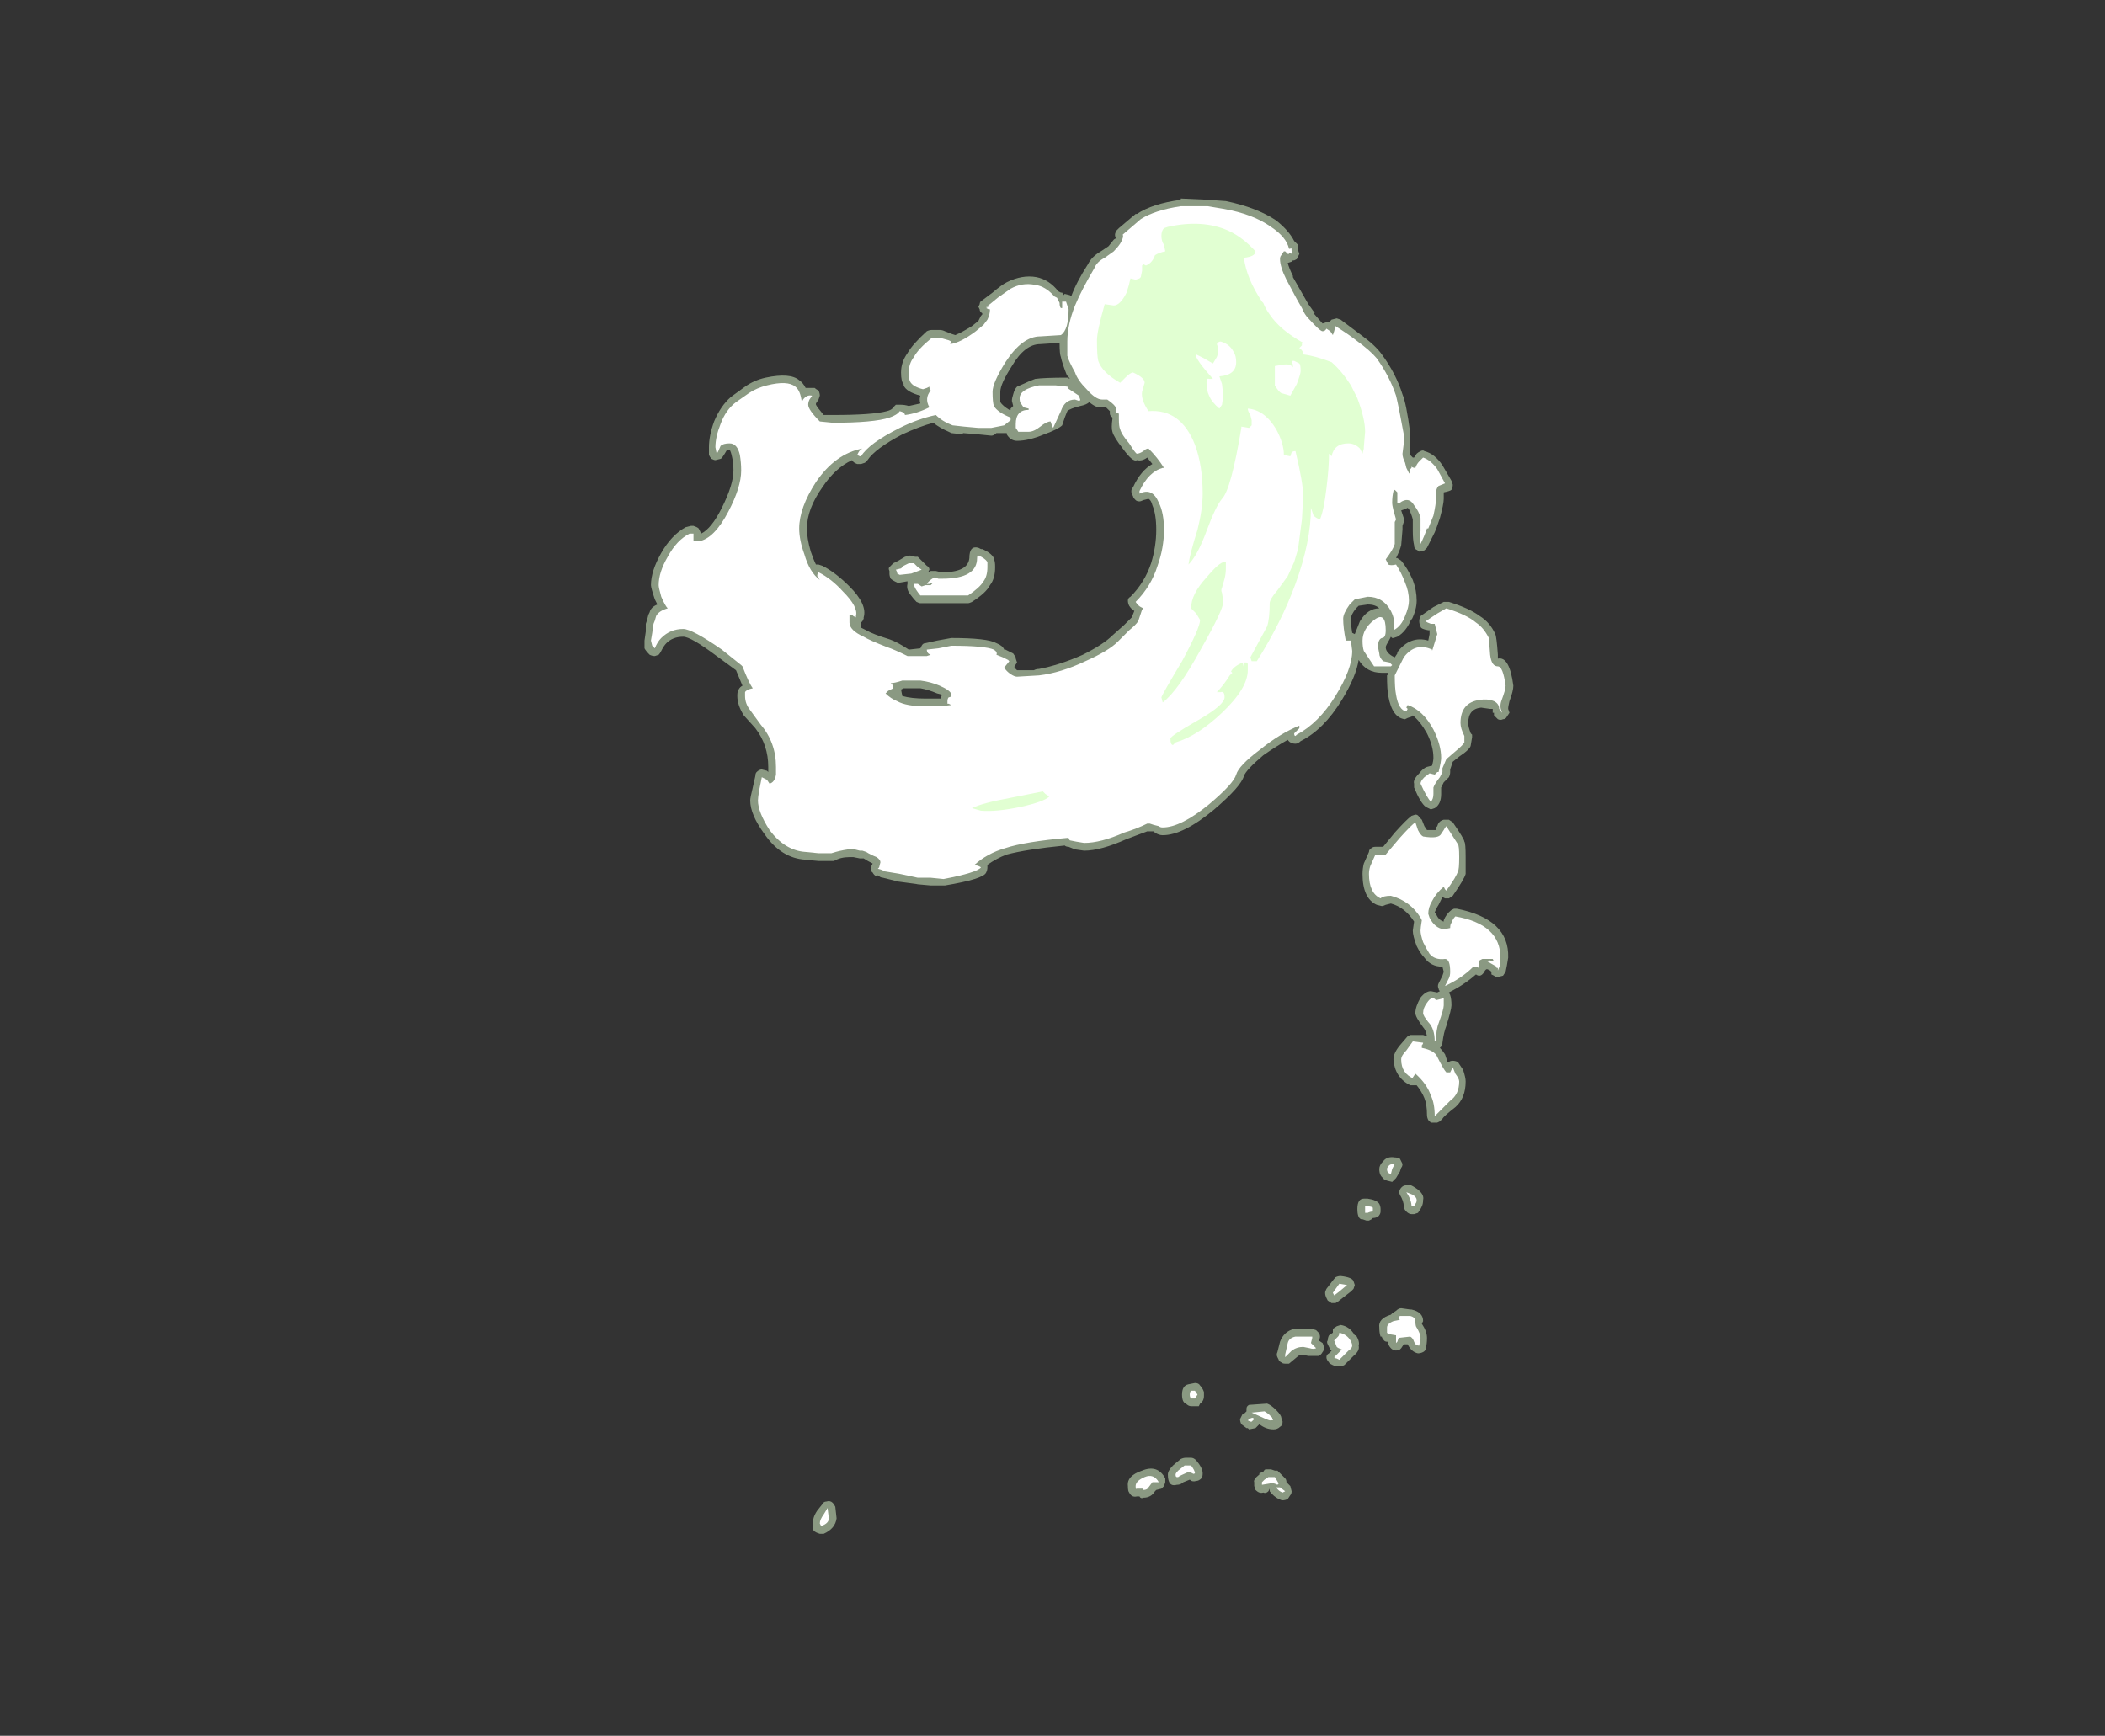 <?xml version="1.0" encoding="UTF-8" standalone="no"?>
<svg xmlns:ffdec="https://www.free-decompiler.com/flash" xmlns:xlink="http://www.w3.org/1999/xlink" ffdec:objectType="frame" height="471.35px" width="571.55px" xmlns="http://www.w3.org/2000/svg">
  <rect width="100%" height="100%" fill="#333333" stroke="none"/>
  <g transform="matrix(1.0, 0.0, 0.0, 1.0, 201.25, 410.2)">
    <use ffdec:characterId="1557" height="51.8" transform="matrix(7.0, 0.0, 0.0, 7.0, -26.25, -356.3)" width="33.7" xlink:href="#shape0"/>
  </g>
  <defs>
    <g id="shape0" transform="matrix(1.0, 0.0, 0.0, 1.0, 3.75, 50.9)">
      <path d="M24.05 -45.6 Q24.6 -45.2 24.85 -44.85 25.4 -44.1 25.65 -43.3 25.8 -42.95 25.95 -41.8 L25.95 -40.95 26.05 -40.85 26.1 -40.85 26.2 -41.0 Q26.25 -41.05 26.35 -41.1 26.45 -41.15 26.5 -41.1 26.9 -41.0 27.2 -40.55 L27.55 -39.95 27.6 -39.8 Q27.6 -39.7 27.55 -39.6 27.5 -39.55 27.25 -39.5 L27.25 -39.25 Q27.25 -39.05 27.1 -38.5 26.95 -38.05 26.9 -37.95 L26.6 -37.35 26.5 -37.25 26.3 -37.2 Q26.25 -37.25 26.15 -37.3 26.1 -37.35 26.1 -37.45 26.05 -37.65 26.05 -38.0 L26.05 -38.45 Q26.0 -38.65 25.9 -38.85 L25.85 -38.9 25.75 -38.85 25.6 -38.8 25.7 -38.5 25.7 -38.35 25.65 -38.2 25.65 -38.05 25.6 -37.45 Q25.55 -37.25 25.4 -36.95 L25.45 -36.95 25.6 -36.85 Q25.85 -36.55 26.05 -36.1 26.2 -35.7 26.2 -35.3 26.2 -34.95 26.0 -34.55 L26.0 -34.6 Q25.8 -34.1 25.45 -33.9 L25.3 -33.85 25.25 -33.85 25.2 -33.9 25.15 -33.8 Q25.0 -33.55 25.0 -33.5 25.0 -33.3 25.25 -33.15 L25.35 -33.1 25.45 -33.25 25.45 -33.3 Q25.95 -33.95 26.65 -33.75 L26.7 -34.0 26.7 -34.15 26.65 -34.15 Q26.35 -34.2 26.35 -34.3 26.3 -34.4 26.3 -34.5 26.3 -34.6 26.35 -34.7 26.5 -34.8 26.85 -35.05 27.15 -35.2 27.25 -35.25 L27.45 -35.25 Q28.25 -35.0 28.65 -34.7 29.05 -34.45 29.25 -34.0 29.3 -33.9 29.35 -33.2 L29.35 -33.05 Q29.8 -33.15 29.95 -32.0 29.95 -31.8 29.8 -31.4 29.75 -31.2 29.75 -31.1 L29.8 -30.95 29.7 -30.8 Q29.65 -30.7 29.55 -30.7 29.45 -30.65 29.35 -30.7 29.25 -30.8 29.2 -30.85 L29.2 -30.95 29.15 -30.95 29.15 -31.1 29.05 -31.1 28.7 -31.15 Q28.2 -31.1 28.2 -30.55 28.2 -30.4 28.3 -30.15 L28.35 -30.1 28.35 -30.0 28.3 -29.7 Q28.3 -29.55 27.85 -29.25 L27.6 -29.05 27.5 -28.75 27.5 -28.65 Q27.5 -28.55 27.45 -28.45 L27.25 -28.25 27.15 -28.05 27.15 -27.8 Q27.15 -27.4 26.9 -27.25 L26.75 -27.2 Q26.65 -27.25 26.55 -27.3 26.35 -27.45 26.1 -28.05 26.1 -28.15 26.1 -28.2 26.05 -28.35 26.3 -28.6 26.45 -28.8 26.6 -28.85 L26.8 -28.9 Q26.85 -29.1 26.85 -29.2 26.85 -29.65 26.6 -30.15 26.35 -30.6 26.05 -30.85 L26.0 -30.8 25.85 -30.75 25.75 -30.7 Q25.25 -30.75 25.1 -31.6 25.05 -31.85 25.05 -32.4 L25.1 -32.45 25.1 -32.5 24.85 -32.5 Q24.25 -32.5 23.95 -33.0 23.85 -32.35 23.3 -31.45 22.6 -30.3 21.7 -29.85 21.6 -29.75 21.5 -29.75 21.3 -29.75 21.2 -29.9 20.75 -29.65 20.25 -29.3 19.6 -28.75 19.5 -28.5 19.4 -28.1 18.35 -27.2 17.15 -26.2 16.35 -26.2 16.2 -26.2 16.05 -26.3 L16.0 -26.35 15.75 -26.35 14.95 -26.05 Q13.95 -25.6 13.3 -25.6 L12.95 -25.65 12.7 -25.75 Q12.6 -25.75 12.55 -25.8 11.05 -25.65 10.3 -25.45 9.9 -25.3 9.55 -25.05 L9.55 -24.95 Q9.55 -24.85 9.5 -24.75 9.4 -24.5 7.9 -24.25 L7.35 -24.25 6.8 -24.3 6.85 -24.3 6.1 -24.4 5.5 -24.55 Q5.4 -24.55 5.3 -24.65 5.3 -24.6 5.25 -24.6 5.15 -24.65 5.1 -24.75 4.95 -24.85 5.1 -25.1 4.9 -25.2 4.75 -25.3 L4.6 -25.3 4.35 -25.35 4.2 -25.35 Q3.85 -25.35 3.6 -25.2 L3.0 -25.2 2.45 -25.25 2.5 -25.25 Q1.55 -25.3 0.9 -26.25 0.35 -27.0 0.35 -27.55 0.35 -27.65 0.45 -28.05 L0.55 -28.5 Q0.55 -28.6 0.6 -28.65 0.7 -28.75 0.8 -28.75 L1.0 -28.7 1.05 -28.65 1.05 -28.85 Q1.05 -29.7 0.55 -30.35 L0.1 -30.85 Q-0.15 -31.25 -0.15 -31.6 -0.15 -31.8 -0.1 -31.85 -0.05 -31.95 0.05 -32.0 L-0.2 -32.6 -0.95 -33.15 Q-1.95 -33.9 -2.25 -33.9 -2.65 -33.9 -2.9 -33.65 -3.0 -33.55 -3.1 -33.35 -3.15 -33.25 -3.2 -33.2 L-3.35 -33.15 Q-3.45 -33.15 -3.55 -33.2 -3.7 -33.35 -3.75 -33.45 L-3.75 -33.5 Q-3.75 -33.55 -3.75 -33.75 L-3.7 -34.1 -3.7 -34.4 -3.65 -34.55 -3.6 -34.75 -3.55 -34.85 Q-3.5 -35.05 -3.25 -35.15 L-3.35 -35.35 Q-3.5 -35.8 -3.5 -35.9 -3.5 -36.45 -3.1 -37.15 -2.7 -37.85 -2.15 -38.15 L-1.95 -38.2 -1.85 -38.2 Q-1.7 -38.15 -1.65 -38.1 -1.6 -38.0 -1.55 -37.9 -1.15 -38.1 -0.75 -38.9 -0.3 -39.8 -0.3 -40.35 -0.3 -40.65 -0.35 -40.85 -0.4 -41.1 -0.45 -41.15 L-0.55 -41.15 Q-0.75 -40.8 -0.8 -40.8 L-1.0 -40.75 Q-1.05 -40.75 -1.15 -40.8 -1.2 -40.85 -1.25 -40.95 L-1.25 -41.25 Q-1.25 -41.7 -1.05 -42.25 -0.8 -42.85 -0.4 -43.2 L0.15 -43.6 Q0.5 -43.85 0.95 -43.95 1.9 -44.15 2.25 -43.85 2.4 -43.75 2.5 -43.55 L2.85 -43.55 Q2.9 -43.5 3.0 -43.45 3.05 -43.35 3.05 -43.25 L3.0 -43.1 2.9 -42.95 2.9 -42.9 Q2.95 -42.8 3.2 -42.5 L3.55 -42.5 Q5.1 -42.5 5.65 -42.65 5.85 -42.7 5.9 -42.8 L6.0 -42.9 6.15 -42.9 Q6.35 -42.9 6.5 -42.85 L6.95 -42.95 Q6.9 -43.1 6.95 -43.25 6.4 -43.4 6.3 -43.65 L6.3 -43.7 Q6.2 -43.8 6.2 -44.15 6.2 -44.55 6.45 -44.9 6.65 -45.25 7.2 -45.75 7.3 -45.8 7.4 -45.8 L7.7 -45.8 Q7.8 -45.8 7.9 -45.75 L8.15 -45.65 8.3 -45.6 Q8.55 -45.7 8.95 -45.95 L9.2 -46.15 9.3 -46.35 9.35 -46.4 9.35 -46.45 Q9.25 -46.5 9.25 -46.6 L9.2 -46.7 9.25 -46.8 Q9.25 -46.9 9.35 -46.95 L9.75 -47.25 Q10.1 -47.55 10.3 -47.65 10.9 -47.95 11.45 -47.85 11.95 -47.75 12.3 -47.3 L12.4 -47.25 12.45 -47.25 12.5 -47.15 12.55 -47.2 12.75 -47.15 12.8 -47.1 Q13.0 -47.65 13.45 -48.35 13.6 -48.65 13.95 -48.85 L14.25 -49.05 14.45 -49.3 Q14.5 -49.35 14.55 -49.35 14.5 -49.4 14.5 -49.5 14.5 -49.55 14.55 -49.65 L14.65 -49.75 15.3 -50.3 15.35 -50.3 Q15.95 -50.7 17.05 -50.85 L17.05 -50.9 18.15 -50.85 18.1 -50.85 18.8 -50.8 Q20.0 -50.55 20.75 -50.05 21.25 -49.65 21.45 -49.25 L21.6 -49.1 21.6 -48.9 21.65 -48.75 21.55 -48.55 21.45 -48.5 21.4 -48.5 21.35 -48.45 21.2 -48.4 Q21.25 -48.2 21.4 -47.9 L21.4 -47.85 22.0 -46.8 22.25 -46.45 22.2 -46.45 22.55 -46.05 22.7 -46.1 22.8 -46.1 22.9 -46.2 23.1 -46.25 23.25 -46.2 24.05 -45.6 M23.95 -35.1 L23.85 -35.0 Q23.65 -34.75 23.65 -34.6 23.65 -34.35 23.7 -34.05 L23.8 -34.0 Q23.9 -34.25 24.0 -34.5 24.3 -35.0 24.75 -35.0 24.6 -35.15 24.3 -35.15 L23.95 -35.1 M12.35 -45.3 L11.6 -45.25 Q11.0 -45.25 10.5 -44.4 10.05 -43.7 10.05 -43.4 10.05 -43.1 10.05 -43.0 10.15 -42.85 10.4 -42.7 L10.45 -42.7 10.45 -42.75 10.55 -42.85 10.5 -43.05 Q10.5 -43.15 10.55 -43.3 10.6 -43.5 10.7 -43.6 11.05 -43.75 11.15 -43.8 L11.4 -43.9 Q11.75 -43.95 12.65 -43.95 L12.75 -43.9 12.65 -44.05 12.65 -44.0 Q12.45 -44.5 12.4 -44.75 12.35 -44.85 12.35 -45.3 M13.15 -42.85 Q12.75 -42.75 12.65 -42.65 L12.55 -42.4 12.45 -42.1 Q12.3 -41.95 11.75 -41.75 11.15 -41.5 10.7 -41.5 10.45 -41.5 10.3 -41.75 L10.3 -41.8 9.9 -41.8 Q9.8 -41.7 9.7 -41.7 L9.2 -41.75 8.6 -41.8 8.6 -41.75 8.15 -41.8 8.05 -41.85 Q7.7 -42.0 7.45 -42.2 6.9 -42.05 6.25 -41.75 5.2 -41.2 4.9 -40.75 L4.8 -40.65 4.65 -40.6 4.5 -40.6 Q4.35 -40.65 4.3 -40.75 3.65 -40.45 3.15 -39.7 2.55 -38.85 2.55 -38.1 2.55 -37.7 2.7 -37.2 2.8 -36.9 2.9 -36.7 L3.0 -36.7 3.15 -36.65 Q3.65 -36.4 4.2 -35.85 4.9 -35.15 4.75 -34.65 L4.75 -34.6 4.7 -34.5 4.65 -34.45 4.65 -34.25 4.85 -34.15 Q5.1 -34.0 5.75 -33.8 6.05 -33.7 6.5 -33.4 L6.95 -33.45 7.0 -33.55 Q7.05 -33.65 7.15 -33.65 L7.6 -33.75 8.15 -33.85 Q9.55 -33.85 9.9 -33.65 10.15 -33.55 10.2 -33.4 L10.25 -33.4 10.55 -33.25 10.65 -33.1 10.65 -33.05 10.7 -32.9 10.6 -32.75 10.6 -32.7 10.7 -32.6 11.35 -32.6 Q11.45 -32.65 11.55 -32.65 12.35 -32.8 13.25 -33.2 14.05 -33.6 14.4 -33.95 L14.85 -34.35 Q15.05 -34.55 15.15 -34.65 L15.25 -34.9 Q15.15 -34.95 15.05 -35.1 15.0 -35.2 15.0 -35.3 15.0 -35.4 15.1 -35.45 15.65 -36.0 15.9 -36.75 16.1 -37.4 16.1 -38.05 16.1 -38.65 15.95 -39.0 15.9 -39.2 15.8 -39.25 L15.6 -39.2 Q15.5 -39.15 15.45 -39.15 15.35 -39.15 15.3 -39.2 15.2 -39.3 15.2 -39.35 L15.15 -39.45 Q15.1 -39.6 15.2 -39.7 15.5 -40.35 15.95 -40.6 L15.75 -40.85 Q15.55 -40.7 15.35 -40.75 15.2 -40.65 14.8 -41.2 14.45 -41.65 14.4 -41.85 14.35 -42.0 14.4 -42.35 L14.4 -42.4 14.35 -42.45 Q14.3 -42.5 14.3 -42.55 L14.3 -42.65 14.15 -42.8 14.0 -42.8 Q13.8 -42.75 13.5 -43.0 13.4 -42.9 13.15 -42.85 M6.85 -37.0 L7.2 -36.65 Q7.3 -36.6 7.3 -36.5 L7.25 -36.4 7.35 -36.45 7.55 -36.45 7.75 -36.4 7.8 -36.4 Q8.8 -36.4 8.85 -36.95 8.85 -37.45 9.2 -37.35 L9.3 -37.3 9.35 -37.3 Q9.7 -37.15 9.8 -36.95 L9.8 -36.9 Q9.85 -36.85 9.85 -36.6 9.85 -36.15 9.65 -35.9 9.5 -35.6 8.95 -35.25 8.85 -35.2 8.8 -35.2 L6.95 -35.2 Q6.9 -35.2 6.8 -35.25 6.7 -35.35 6.55 -35.55 6.4 -35.75 6.45 -35.95 L6.45 -36.05 6.15 -36.0 6.05 -36.0 5.95 -36.05 Q5.85 -36.1 5.8 -36.15 5.75 -36.25 5.75 -36.35 L5.75 -36.45 Q5.7 -36.55 5.75 -36.6 L5.9 -36.75 6.1 -36.85 6.35 -37.0 6.55 -37.05 6.75 -37.0 6.85 -37.0 M6.2 -31.85 L6.25 -31.6 Q6.6 -31.5 7.15 -31.5 L7.75 -31.5 Q7.75 -31.6 7.8 -31.65 L7.6 -31.7 Q7.25 -31.85 6.95 -31.9 L6.3 -31.9 6.2 -31.85 M4.55 -25.3 L4.55 -25.3 M3.3 -0.35 Q3.45 -0.4 3.55 -0.3 3.6 -0.25 3.65 -0.15 L3.7 0.3 Q3.65 0.7 3.2 0.9 L3.05 0.9 Q2.7 0.8 2.8 0.6 L2.8 0.5 Q2.75 0.3 2.95 0.0 L3.15 -0.25 Q3.2 -0.35 3.3 -0.35 M22.65 -8.45 Q22.65 -8.5 22.7 -8.6 23.0 -9.0 23.05 -9.05 23.15 -9.1 23.25 -9.1 23.7 -9.05 23.75 -8.9 L23.8 -8.75 23.75 -8.6 23.65 -8.5 23.2 -8.15 Q23.15 -8.1 23.05 -8.05 L22.9 -8.05 22.75 -8.15 22.7 -8.25 Q22.65 -8.35 22.65 -8.45 M17.1 -4.5 Q17.1 -4.85 17.35 -4.9 L17.6 -4.95 Q17.75 -4.95 17.8 -4.85 17.9 -4.75 17.95 -4.6 L17.95 -4.45 Q17.95 -4.25 17.8 -4.15 L17.75 -4.05 17.45 -4.05 Q17.35 -4.05 17.25 -4.15 17.1 -4.2 17.1 -4.5 M17.25 -2.05 L17.45 -2.05 Q17.55 -2.05 17.65 -1.95 17.9 -1.65 17.9 -1.45 17.9 -1.3 17.85 -1.25 17.75 -1.15 17.65 -1.15 17.5 -1.1 17.4 -1.2 L17.15 -1.1 Q17.05 -1.0 16.9 -1.0 16.55 -0.9 16.55 -1.4 16.55 -1.55 16.75 -1.75 16.8 -1.8 17.05 -2.0 17.15 -2.05 17.25 -2.05 M15.05 -0.7 Q15.0 -0.75 15.0 -0.95 14.95 -1.35 15.55 -1.55 16.15 -1.8 16.45 -1.25 L16.45 -1.1 16.4 -0.95 16.3 -0.85 16.1 -0.8 16.05 -0.75 Q15.9 -0.5 15.6 -0.5 15.5 -0.45 15.45 -0.55 L15.35 -0.55 Q15.15 -0.5 15.05 -0.7 M22.95 -6.9 L22.95 -7.05 23.1 -7.15 23.25 -7.2 Q23.6 -7.15 23.8 -6.8 L23.85 -6.8 Q24.0 -6.55 23.95 -6.4 24.0 -6.2 23.75 -6.0 L23.4 -5.65 23.3 -5.6 23.05 -5.6 Q22.8 -5.7 22.8 -5.75 22.7 -5.85 22.7 -5.95 22.7 -6.05 22.8 -6.1 L22.9 -6.2 22.85 -6.25 22.75 -6.45 Q22.7 -6.55 22.75 -6.6 22.75 -6.7 22.8 -6.8 L22.95 -6.9 M22.6 -6.3 Q22.6 -6.2 22.55 -6.15 22.5 -6.05 22.4 -6.0 L22.0 -6.0 21.75 -6.05 Q21.65 -6.05 21.55 -5.95 L21.25 -5.7 21.1 -5.7 Q21.0 -5.7 20.95 -5.75 20.85 -5.8 20.85 -5.85 L20.8 -5.95 Q20.75 -6.05 20.8 -6.15 L20.9 -6.55 Q21.05 -6.95 21.45 -7.05 L22.15 -7.05 22.3 -7.0 22.4 -6.9 Q22.5 -6.75 22.4 -6.6 L22.55 -6.5 Q22.6 -6.4 22.6 -6.3 M20.95 -3.6 L21.0 -3.45 Q21.0 -3.3 20.9 -3.25 20.8 -3.15 20.65 -3.15 20.35 -3.15 20.1 -3.35 L19.95 -3.2 19.7 -3.15 19.65 -3.2 19.6 -3.2 19.4 -3.35 Q19.35 -3.45 19.35 -3.55 19.4 -3.65 19.45 -3.75 L19.5 -3.75 19.6 -3.85 19.6 -3.95 Q19.6 -4.05 19.7 -4.1 L20.4 -4.15 Q20.55 -4.1 20.75 -3.9 20.95 -3.7 20.95 -3.6 M19.95 -0.8 Q19.95 -0.85 19.9 -0.95 L19.9 -1.1 Q19.85 -1.2 20.1 -1.4 L20.1 -1.45 20.25 -1.5 Q20.3 -1.6 20.35 -1.6 20.45 -1.6 20.55 -1.6 L20.7 -1.55 20.8 -1.55 21.1 -1.25 Q21.15 -1.2 21.15 -1.1 21.25 -1.0 21.3 -0.95 L21.35 -0.75 Q21.35 -0.65 21.3 -0.6 L21.2 -0.45 Q21.1 -0.4 21.0 -0.4 20.95 -0.4 20.85 -0.45 20.65 -0.55 20.5 -0.75 L20.5 -0.85 20.45 -0.75 Q20.35 -0.65 20.25 -0.7 20.1 -0.65 19.95 -0.8 M26.5 -26.55 L26.6 -26.4 26.95 -26.4 26.95 -26.5 27.0 -26.55 Q27.05 -26.75 27.25 -26.8 L27.45 -26.8 27.6 -26.7 Q28.05 -26.05 28.05 -25.95 28.1 -25.9 28.1 -25.35 L28.1 -24.7 Q28.05 -24.5 27.6 -23.85 L27.45 -23.75 27.3 -23.75 27.2 -23.8 27.05 -23.5 Q26.95 -23.35 26.9 -23.2 L26.95 -23.15 Q27.05 -22.9 27.25 -22.85 L27.25 -22.9 Q27.35 -23.15 27.55 -23.3 L27.65 -23.35 27.75 -23.35 Q29.8 -22.95 29.75 -21.45 L29.7 -21.15 29.65 -20.9 29.55 -20.75 29.35 -20.7 Q29.25 -20.7 29.2 -20.75 L29.1 -20.8 29.1 -20.9 29.05 -20.95 28.95 -21.0 28.9 -21.0 28.85 -20.95 Q28.7 -20.65 28.5 -20.8 28.05 -20.4 27.45 -20.1 L27.5 -20.0 Q27.55 -19.85 27.55 -19.6 27.55 -19.45 27.35 -18.8 27.25 -18.55 27.2 -18.15 27.2 -18.05 27.15 -18.0 L27.1 -17.95 Q27.2 -17.85 27.3 -17.7 L27.4 -17.4 27.45 -17.4 Q27.5 -17.45 27.6 -17.45 27.7 -17.45 27.8 -17.4 L28.0 -17.1 Q28.1 -16.8 28.1 -16.65 28.1 -16.0 27.7 -15.65 27.25 -15.3 27.2 -15.2 L27.1 -15.1 27.0 -15.05 26.75 -15.05 Q26.7 -15.1 26.65 -15.15 26.6 -15.25 26.6 -15.35 26.6 -15.75 26.5 -16.0 26.4 -16.25 26.2 -16.5 L25.95 -16.5 Q25.35 -16.8 25.3 -17.5 25.3 -17.75 25.55 -18.05 L25.85 -18.4 25.95 -18.45 26.45 -18.45 26.6 -18.4 Q26.55 -18.65 26.45 -18.75 26.15 -19.15 26.15 -19.3 26.15 -19.55 26.35 -19.9 26.55 -20.15 26.75 -20.15 L27.0 -20.1 27.1 -20.15 Q27.05 -20.2 27.05 -20.25 27.0 -20.35 27.05 -20.45 L27.2 -20.75 27.25 -20.9 27.2 -21.1 Q26.75 -21.1 26.5 -21.45 26.35 -21.6 26.2 -21.9 26.05 -22.3 26.05 -22.5 L26.1 -22.85 Q25.75 -23.4 25.2 -23.55 L25.0 -23.5 Q24.9 -23.45 24.85 -23.45 L24.65 -23.5 Q24.1 -23.75 24.1 -24.7 24.1 -24.9 24.15 -25.1 L24.35 -25.55 Q24.35 -25.65 24.45 -25.7 24.5 -25.75 24.6 -25.75 L24.9 -25.75 25.35 -26.3 Q25.8 -26.8 26.0 -26.95 L26.15 -27.0 Q26.25 -27.0 26.3 -26.9 L26.4 -26.8 26.5 -26.55 M26.45 -12.05 Q26.45 -11.9 26.4 -11.8 L26.35 -11.7 26.25 -11.55 26.1 -11.5 26.0 -11.5 Q25.9 -11.5 25.8 -11.6 25.7 -11.7 25.7 -11.8 25.7 -12.0 25.55 -12.25 25.5 -12.35 25.55 -12.45 25.6 -12.55 25.7 -12.6 L25.9 -12.65 Q26.05 -12.6 26.25 -12.45 26.5 -12.25 26.45 -12.05 M25.6 -13.3 L25.55 -13.15 25.4 -12.9 25.25 -12.75 25.05 -12.8 Q24.9 -12.85 24.9 -12.9 24.75 -13.0 24.75 -13.25 24.75 -13.4 24.9 -13.55 25.05 -13.75 25.35 -13.7 25.45 -13.7 25.55 -13.65 L25.65 -13.45 Q25.65 -13.35 25.6 -13.3 M24.15 -12.1 L24.3 -12.1 Q24.65 -12.05 24.75 -11.9 24.8 -11.8 24.8 -11.7 L24.8 -11.6 Q24.8 -11.5 24.7 -11.4 24.6 -11.35 24.5 -11.35 L24.45 -11.3 24.35 -11.25 24.25 -11.25 24.1 -11.3 24.05 -11.3 Q23.9 -11.35 23.9 -11.7 23.9 -12.1 24.15 -12.1 M25.4 -7.75 Q25.5 -7.85 25.6 -7.85 L25.95 -7.8 26.0 -7.8 Q26.45 -7.7 26.45 -7.35 L26.4 -7.25 Q26.6 -6.95 26.6 -6.7 26.6 -6.45 26.55 -6.3 26.55 -6.2 26.45 -6.15 26.35 -6.1 26.25 -6.1 26.0 -6.15 25.85 -6.45 L25.7 -6.45 25.6 -6.3 25.55 -6.25 Q25.35 -6.15 25.2 -6.3 25.15 -6.35 25.1 -6.45 L25.1 -6.55 25.05 -6.55 Q24.95 -6.55 24.9 -6.65 24.85 -6.7 24.85 -6.75 L24.8 -6.75 Q24.75 -6.9 24.75 -7.1 24.7 -7.45 25.2 -7.6 L25.25 -7.65 25.4 -7.75" fill="#e1ffd2" fill-opacity="0.502" fill-rule="evenodd" stroke="none"/>
      <path d="M24.65 -44.7 Q25.15 -44.0 25.4 -43.25 25.5 -42.85 25.7 -41.75 L25.7 -41.4 25.65 -41.0 Q25.65 -40.85 25.75 -40.65 L25.8 -40.45 25.9 -40.25 25.95 -40.2 25.95 -40.4 26.0 -40.45 26.0 -40.5 Q26.05 -40.45 26.15 -40.45 26.2 -40.6 26.3 -40.7 L26.45 -40.85 Q26.75 -40.75 27.0 -40.4 L27.3 -39.85 27.05 -39.75 Q26.95 -39.65 26.95 -39.45 L26.95 -39.25 Q26.95 -39.05 26.85 -38.6 L26.65 -38.1 26.6 -38.1 Q26.5 -37.8 26.35 -37.5 26.3 -37.65 26.35 -38.0 L26.35 -38.5 Q26.3 -38.75 26.1 -39.0 25.9 -39.35 25.55 -39.1 L25.45 -39.1 Q25.45 -39.15 25.45 -39.3 L25.45 -39.5 25.35 -39.6 25.3 -39.55 Q25.25 -39.35 25.25 -39.1 25.25 -39.0 25.3 -38.8 L25.4 -38.45 25.35 -38.35 25.35 -37.5 Q25.3 -37.3 25.0 -36.9 L25.1 -36.7 Q25.2 -36.65 25.4 -36.7 25.6 -36.4 25.75 -36.0 25.9 -35.65 25.9 -35.3 25.9 -35.05 25.75 -34.7 25.6 -34.3 25.3 -34.15 25.4 -34.5 25.2 -34.9 24.9 -35.45 24.3 -35.45 L23.8 -35.35 23.6 -35.15 Q23.35 -34.8 23.35 -34.6 23.35 -34.25 23.45 -33.75 L23.65 -33.75 23.7 -33.35 Q23.7 -32.65 23.05 -31.6 22.4 -30.55 21.55 -30.1 L21.5 -30.05 Q21.45 -30.05 21.45 -30.15 L21.65 -30.35 21.65 -30.45 Q20.9 -30.15 20.1 -29.5 19.3 -28.9 19.2 -28.55 19.1 -28.2 18.15 -27.4 17.05 -26.5 16.35 -26.5 16.25 -26.5 16.2 -26.55 L16.0 -26.6 15.85 -26.65 15.75 -26.65 Q15.35 -26.45 14.85 -26.3 13.95 -25.9 13.3 -25.9 L13.0 -25.95 12.75 -26.0 Q12.7 -26.05 12.7 -26.1 11.0 -25.95 10.25 -25.7 9.55 -25.5 9.05 -25.05 9.25 -25.0 9.3 -24.95 9.15 -24.75 7.85 -24.5 L7.35 -24.55 6.85 -24.55 6.15 -24.7 5.55 -24.8 Q5.5 -24.85 5.3 -24.9 L5.35 -24.95 5.4 -25.15 Q5.4 -25.25 5.25 -25.35 5.0 -25.45 4.85 -25.55 L4.7 -25.6 4.6 -25.6 4.4 -25.65 4.15 -25.65 Q3.8 -25.6 3.5 -25.5 L3.0 -25.5 2.5 -25.55 Q1.7 -25.6 1.1 -26.4 0.65 -27.1 0.65 -27.55 0.65 -27.65 0.7 -27.95 L0.8 -28.45 1.0 -28.35 1.1 -28.2 Q1.3 -28.25 1.35 -28.55 L1.35 -28.85 Q1.35 -29.8 0.75 -30.5 L0.35 -31.05 Q0.15 -31.3 0.15 -31.6 L0.15 -31.75 Q0.2 -31.85 0.45 -31.9 0.3 -32.1 0.05 -32.75 L0.0 -32.8 -0.75 -33.4 Q-1.9 -34.2 -2.25 -34.2 -2.75 -34.2 -3.1 -33.85 -3.25 -33.7 -3.35 -33.45 L-3.45 -33.55 -3.5 -33.75 -3.45 -34.05 -3.4 -34.4 Q-3.35 -34.5 -3.3 -34.7 -3.2 -34.9 -2.85 -35.0 -2.95 -35.1 -3.1 -35.45 -3.2 -35.8 -3.2 -35.9 -3.2 -36.4 -2.85 -37.0 -2.5 -37.65 -2.0 -37.9 L-1.85 -37.9 -1.85 -37.6 -1.65 -37.6 Q-1.05 -37.7 -0.5 -38.75 0.0 -39.7 0.0 -40.35 0.0 -40.65 -0.05 -40.95 -0.15 -41.4 -0.45 -41.4 -0.7 -41.4 -0.8 -41.3 -0.9 -41.05 -0.95 -41.0 L-1.0 -41.25 Q-1.0 -41.65 -0.8 -42.15 -0.6 -42.7 -0.2 -43.0 L0.3 -43.35 Q0.6 -43.55 1.0 -43.65 1.8 -43.85 2.1 -43.6 2.3 -43.45 2.35 -43.0 L2.4 -43.1 Q2.55 -43.3 2.75 -43.25 L2.65 -43.1 Q2.6 -43.0 2.6 -42.9 2.6 -42.7 3.05 -42.25 L3.55 -42.2 Q5.15 -42.2 5.75 -42.4 6.05 -42.5 6.15 -42.65 6.35 -42.6 6.35 -42.5 6.8 -42.55 7.3 -42.8 7.1 -43.15 7.35 -43.45 L7.3 -43.55 7.3 -43.6 7.2 -43.55 7.05 -43.5 Q6.65 -43.6 6.55 -43.8 6.5 -43.9 6.5 -44.15 6.5 -44.5 6.7 -44.75 6.85 -45.05 7.4 -45.5 L7.7 -45.5 8.05 -45.4 Q8.2 -45.35 8.1 -45.25 8.5 -45.3 9.1 -45.75 L9.4 -46.0 9.55 -46.2 Q9.65 -46.4 9.65 -46.6 L9.6 -46.6 9.5 -46.65 9.6 -46.7 9.5 -46.7 Q9.6 -46.75 9.95 -47.05 L10.45 -47.4 Q10.9 -47.65 11.4 -47.55 11.8 -47.5 12.15 -47.1 L12.25 -47.05 Q12.3 -46.95 12.35 -46.85 12.35 -46.7 12.4 -46.65 L12.45 -46.65 12.45 -46.9 12.6 -46.9 12.7 -46.6 Q12.7 -45.8 12.4 -45.6 L11.6 -45.55 Q10.9 -45.55 10.25 -44.55 9.75 -43.75 9.75 -43.4 9.75 -43.0 9.8 -42.85 9.95 -42.6 10.45 -42.4 10.45 -42.5 10.45 -42.3 L10.2 -42.1 9.7 -42.0 9.2 -42.0 8.65 -42.05 8.2 -42.1 Q7.8 -42.25 7.55 -42.5 6.85 -42.35 6.15 -42.0 4.95 -41.4 4.65 -40.9 L4.6 -40.9 4.5 -40.95 4.55 -41.05 Q4.6 -41.15 4.7 -41.2 3.65 -41.0 2.9 -39.9 2.25 -38.9 2.25 -38.1 2.25 -37.65 2.45 -37.1 2.65 -36.4 3.05 -36.1 L2.95 -36.25 Q2.95 -36.35 3.0 -36.4 3.5 -36.15 3.95 -35.65 4.55 -35.05 4.45 -34.7 L4.45 -34.65 4.35 -34.7 4.3 -34.75 4.2 -34.75 4.2 -34.45 Q4.2 -34.15 4.75 -33.9 5.0 -33.75 5.65 -33.5 5.95 -33.4 6.45 -33.15 L7.2 -33.15 7.35 -33.2 Q7.2 -33.25 7.2 -33.4 L7.65 -33.45 8.15 -33.55 Q9.45 -33.55 9.8 -33.4 9.95 -33.3 9.9 -33.2 L10.15 -33.1 10.35 -33.0 10.4 -32.95 10.2 -32.7 Q10.3 -32.55 10.45 -32.45 10.6 -32.35 10.7 -32.35 L11.55 -32.4 Q12.4 -32.5 13.35 -32.95 14.25 -33.35 14.6 -33.7 L15.05 -34.15 Q15.3 -34.35 15.4 -34.5 L15.55 -34.95 15.6 -35.0 15.5 -35.05 Q15.4 -35.1 15.3 -35.25 15.9 -35.85 16.15 -36.65 16.4 -37.35 16.4 -38.05 16.4 -38.7 16.2 -39.1 15.95 -39.7 15.45 -39.45 L15.45 -39.55 Q15.8 -40.3 16.35 -40.45 L16.4 -40.45 Q16.15 -40.85 15.8 -41.2 15.7 -41.2 15.6 -41.1 15.45 -41.0 15.35 -41.0 15.3 -41.0 15.05 -41.4 14.75 -41.75 14.7 -41.95 14.65 -42.05 14.65 -42.35 L14.65 -42.55 14.55 -42.6 14.55 -42.75 Q14.5 -42.9 14.2 -43.1 L14.0 -43.1 Q13.75 -43.1 13.4 -43.5 13.05 -43.85 12.95 -44.15 12.7 -44.6 12.65 -44.8 12.65 -44.9 12.65 -45.35 12.65 -46.0 12.95 -46.75 13.2 -47.35 13.7 -48.2 13.8 -48.45 14.1 -48.6 L14.45 -48.85 Q14.6 -49.0 14.7 -49.15 14.85 -49.4 14.8 -49.5 L15.5 -50.1 Q16.05 -50.45 17.05 -50.6 18.05 -50.6 18.1 -50.6 L18.7 -50.5 Q19.85 -50.3 20.55 -49.8 21.15 -49.4 21.25 -48.95 L21.3 -48.95 Q21.35 -49.05 21.35 -48.85 L21.35 -48.75 21.3 -48.8 21.25 -48.8 21.25 -48.75 21.2 -48.75 Q21.15 -48.8 21.1 -48.85 L21.05 -48.85 20.95 -48.7 Q20.9 -48.65 20.9 -48.55 20.9 -48.25 21.15 -47.75 L21.55 -47.0 21.75 -46.65 Q21.85 -46.4 22.0 -46.25 22.45 -45.75 22.55 -45.75 22.65 -45.75 22.7 -45.85 L22.85 -45.75 22.95 -45.6 23.0 -45.75 23.05 -45.95 Q23.6 -45.6 23.85 -45.4 24.4 -45.0 24.65 -44.7 M27.35 -35.0 Q28.15 -34.75 28.5 -34.45 28.8 -34.25 29.0 -33.85 L29.05 -33.2 Q29.1 -32.75 29.35 -32.75 29.55 -32.75 29.65 -32.0 29.65 -31.85 29.5 -31.45 29.4 -31.2 29.5 -31.0 L29.5 -30.95 29.45 -31.05 29.4 -31.1 Q29.4 -31.3 29.2 -31.4 28.95 -31.5 28.65 -31.45 27.9 -31.35 27.9 -30.55 27.9 -30.35 28.05 -30.05 L28.05 -29.8 Q28.0 -29.7 27.7 -29.45 L27.35 -29.15 27.2 -28.8 27.2 -28.65 27.1 -28.45 Q26.9 -28.2 26.85 -28.05 L26.85 -27.8 Q26.85 -27.6 26.75 -27.5 26.6 -27.65 26.35 -28.2 26.35 -28.3 26.5 -28.45 L26.7 -28.6 26.9 -28.55 27.0 -28.65 27.05 -28.65 Q27.15 -29.05 27.15 -29.2 27.15 -29.7 26.85 -30.3 26.45 -31.05 25.85 -31.25 L25.8 -31.15 25.85 -31.1 25.8 -31.0 Q25.5 -31.05 25.4 -31.65 25.35 -31.9 25.35 -32.4 L25.7 -33.1 Q26.15 -33.7 26.8 -33.4 L26.8 -33.35 27.0 -34.0 26.9 -34.4 26.75 -34.4 Q26.6 -34.45 26.55 -34.5 L27.0 -34.8 27.35 -35.0 M24.85 -33.85 Q24.7 -33.8 24.7 -33.5 L24.75 -33.25 Q24.75 -33.1 24.9 -32.95 L25.15 -32.9 25.25 -32.8 25.2 -32.75 24.55 -32.75 24.15 -33.35 Q24.1 -33.5 24.1 -33.75 24.1 -34.2 24.55 -34.55 25.0 -34.9 25.0 -34.15 25.0 -33.85 24.85 -33.85 M12.7 -43.55 L12.65 -43.55 13.1 -43.25 13.15 -43.1 Q13.15 -43.05 13.1 -43.05 L12.95 -43.1 Q12.55 -43.1 12.4 -42.65 L12.1 -42.0 12.05 -42.1 12.0 -42.25 Q11.85 -42.25 11.6 -42.05 11.35 -41.85 11.15 -41.85 L10.75 -41.85 10.65 -42.0 10.65 -42.15 Q10.65 -42.7 11.15 -42.7 L11.15 -42.75 10.95 -42.8 10.85 -42.95 Q10.8 -43.0 10.8 -43.15 10.8 -43.5 11.55 -43.65 L12.2 -43.65 12.65 -43.6 12.7 -43.55 M6.6 -36.35 L6.15 -36.3 6.05 -36.35 6.05 -36.4 6.0 -36.5 6.2 -36.55 6.3 -36.65 6.5 -36.75 6.7 -36.75 6.85 -36.6 7.0 -36.5 6.6 -36.35 M6.85 -35.95 L7.0 -35.85 7.15 -35.9 7.35 -35.9 7.45 -36.0 7.3 -35.95 7.2 -35.95 Q7.3 -36.1 7.5 -36.2 L7.65 -36.15 7.8 -36.15 Q9.15 -36.15 9.15 -36.95 9.15 -37.05 9.2 -37.05 9.45 -36.95 9.55 -36.8 L9.55 -36.6 Q9.55 -36.25 9.4 -36.05 9.25 -35.8 8.8 -35.5 L6.95 -35.5 Q6.9 -35.55 6.8 -35.7 6.7 -35.85 6.7 -35.95 L6.85 -35.95 M5.6 -31.7 Q5.8 -31.5 6.05 -31.4 6.4 -31.2 7.15 -31.2 L7.7 -31.2 8.15 -31.25 8.05 -31.3 8.0 -31.3 8.0 -31.4 Q8.0 -31.5 8.05 -31.55 8.15 -31.55 8.15 -31.65 8.15 -31.8 7.7 -32.0 7.35 -32.15 6.95 -32.2 L6.25 -32.2 Q5.95 -32.1 5.8 -32.1 L5.9 -32.0 5.9 -31.9 5.7 -31.8 5.6 -31.7 M22.95 -8.45 L23.2 -8.8 23.5 -8.75 Q23.15 -8.45 23.0 -8.35 L22.95 -8.45 M15.6 -0.8 L15.6 -0.85 15.45 -0.85 Q15.4 -0.85 15.35 -0.85 15.3 -0.8 15.3 -0.95 15.3 -1.15 15.65 -1.3 16.0 -1.45 16.2 -1.1 L15.95 -1.1 15.8 -0.9 Q15.75 -0.8 15.6 -0.8 M16.9 -1.3 Q16.85 -1.3 16.85 -1.4 16.85 -1.45 16.95 -1.55 L17.2 -1.75 17.45 -1.75 Q17.6 -1.55 17.6 -1.45 17.55 -1.4 17.5 -1.45 L17.35 -1.5 Q17.0 -1.35 16.95 -1.3 L16.9 -1.3 M23.0 -6.6 L23.15 -6.75 Q23.2 -6.8 23.2 -6.9 23.45 -6.85 23.6 -6.65 23.7 -6.5 23.7 -6.4 23.7 -6.3 23.55 -6.2 L23.2 -5.85 23.1 -5.9 Q23.05 -5.9 23.0 -5.95 L23.15 -6.1 Q23.25 -6.2 23.3 -6.25 23.15 -6.3 23.1 -6.35 L23.0 -6.6 M22.15 -6.7 L22.1 -6.5 22.3 -6.3 Q22.2 -6.25 22.05 -6.3 L21.8 -6.35 Q21.55 -6.35 21.35 -6.2 L21.1 -5.95 21.1 -6.05 21.2 -6.5 Q21.25 -6.7 21.5 -6.75 L22.15 -6.75 22.15 -6.7 M20.45 -3.75 L20.6 -3.6 20.6 -3.55 Q20.7 -3.5 20.5 -3.5 20.45 -3.5 19.8 -3.8 L20.3 -3.85 20.45 -3.75 M19.9 -3.55 L19.8 -3.45 19.75 -3.45 19.65 -3.5 Q19.75 -3.6 19.85 -3.6 L19.9 -3.55 M17.6 -4.65 L17.7 -4.5 17.6 -4.35 17.45 -4.35 Q17.4 -4.4 17.4 -4.5 17.4 -4.6 17.45 -4.65 L17.6 -4.65 M20.2 -1.1 L20.3 -1.2 20.45 -1.3 20.7 -1.3 20.85 -1.05 20.8 -1.0 Q20.6 -1.1 20.5 -1.05 L20.2 -1.0 20.2 -1.1 M20.9 -0.9 L21.1 -0.75 21.0 -0.7 Q20.85 -0.75 20.75 -0.9 L20.9 -0.9 M29.15 -21.4 L28.75 -21.4 28.65 -21.35 Q28.6 -21.3 28.6 -21.15 L28.6 -21.05 28.55 -21.1 28.4 -21.1 Q27.95 -20.65 27.3 -20.35 L27.45 -20.65 Q27.5 -20.75 27.5 -20.9 27.5 -21.4 27.3 -21.4 26.9 -21.35 26.7 -21.6 26.6 -21.75 26.45 -22.05 26.35 -22.35 26.35 -22.5 26.35 -22.6 26.4 -22.9 L26.35 -23.0 Q25.95 -23.65 25.2 -23.85 24.9 -23.85 24.8 -23.75 24.35 -23.95 24.35 -24.7 24.35 -24.85 24.4 -25.0 L24.6 -25.45 25.0 -25.45 25.55 -26.1 Q26.0 -26.6 26.15 -26.7 L26.25 -26.4 Q26.35 -26.2 26.45 -26.15 27.05 -26.05 27.15 -26.25 L27.25 -26.4 Q27.3 -26.5 27.35 -26.55 L27.8 -25.85 Q27.85 -25.8 27.85 -25.35 27.85 -24.85 27.8 -24.8 27.75 -24.6 27.35 -24.05 L27.3 -24.1 27.25 -24.2 Q26.95 -23.95 26.8 -23.65 26.65 -23.4 26.65 -23.15 L26.7 -23.0 Q26.9 -22.6 27.25 -22.55 L27.5 -22.6 Q27.5 -22.75 27.55 -22.8 27.6 -22.95 27.7 -23.05 29.45 -22.75 29.45 -21.45 L29.45 -21.2 29.35 -20.95 29.35 -21.05 29.3 -21.05 29.3 -21.1 28.95 -21.3 29.0 -21.35 29.2 -21.3 29.15 -21.4 M27.25 -19.6 Q27.25 -19.45 27.05 -18.9 26.95 -18.65 26.95 -18.2 L26.9 -18.2 Q26.9 -18.7 26.65 -18.95 26.45 -19.2 26.45 -19.3 26.45 -19.5 26.6 -19.7 26.8 -20.0 26.95 -19.8 L27.15 -19.85 27.25 -19.9 27.25 -19.6 M26.4 -17.95 Q26.9 -17.85 27.0 -17.6 27.25 -17.1 27.35 -17.0 L27.5 -17.0 27.6 -17.2 27.7 -16.95 Q27.85 -16.75 27.85 -16.65 27.85 -16.15 27.5 -15.9 27.05 -15.45 26.95 -15.35 L26.9 -15.3 Q26.9 -15.8 26.75 -16.1 26.6 -16.55 26.15 -16.95 L26.05 -16.8 26.1 -16.75 Q25.6 -16.95 25.6 -17.5 25.6 -17.65 25.8 -17.85 L26.05 -18.2 26.45 -18.15 Q26.45 -18.1 26.4 -18.05 L26.4 -17.95 M26.1 -11.8 L26.0 -11.8 Q26.0 -12.05 25.8 -12.35 L26.05 -12.25 Q26.2 -12.15 26.2 -12.05 26.2 -11.95 26.15 -11.9 L26.1 -11.8 M25.1 -13.1 Q25.05 -13.15 25.05 -13.25 25.05 -13.3 25.1 -13.35 25.15 -13.45 25.35 -13.45 L25.25 -13.25 25.2 -13.05 25.1 -13.1 M24.5 -11.75 L24.5 -11.6 Q24.4 -11.6 24.3 -11.55 L24.2 -11.55 24.2 -11.8 24.3 -11.8 Q24.45 -11.8 24.5 -11.75 M25.3 -7.35 L25.55 -7.4 25.5 -7.45 Q25.5 -7.5 25.55 -7.55 L25.95 -7.55 Q26.15 -7.5 26.15 -7.35 26.15 -7.15 26.2 -7.1 26.35 -6.85 26.35 -6.7 L26.3 -6.4 Q26.15 -6.4 26.1 -6.55 26.05 -6.7 25.95 -6.75 L25.5 -6.7 25.45 -6.55 25.4 -6.5 25.4 -6.8 25.1 -6.85 25.05 -6.9 Q25.05 -6.95 25.05 -7.1 25.05 -7.25 25.3 -7.35 M3.1 0.6 L3.05 0.5 Q3.05 0.35 3.2 0.15 L3.35 -0.1 3.4 0.3 Q3.4 0.5 3.1 0.6" fill="#ffffff" fill-rule="evenodd" stroke="none"/>
      <path d="M21.45 -44.6 L21.35 -44.6 21.4 -44.45 21.4 -44.35 Q21.3 -44.5 21.0 -44.45 L20.7 -44.4 20.7 -43.65 Q20.85 -43.4 20.95 -43.35 L21.3 -43.25 21.55 -43.7 Q21.7 -44.1 21.7 -44.2 21.7 -44.45 21.65 -44.5 L21.45 -44.6 M19.2 -44.55 Q19.2 -44.8 19.1 -44.95 18.95 -45.25 18.6 -45.35 18.5 -45.35 18.45 -45.25 18.55 -45.0 18.45 -44.75 L18.3 -44.5 Q18.2 -44.55 17.95 -44.7 L17.65 -44.85 17.65 -44.75 Q17.75 -44.55 18.0 -44.25 L18.3 -43.9 18.15 -43.9 Q18.05 -43.95 18.05 -43.75 18.05 -43.45 18.15 -43.25 18.25 -43.0 18.55 -42.75 L18.65 -42.9 18.7 -43.25 18.65 -43.7 18.55 -44.0 Q19.2 -44.05 19.2 -44.55 M23.65 -43.65 L23.9 -43.15 Q24.2 -42.35 24.2 -41.85 L24.15 -41.25 24.15 -41.2 24.1 -41.0 24.0 -41.2 Q23.8 -41.4 23.55 -41.4 23.0 -41.4 22.9 -40.9 L22.8 -41.0 Q22.8 -40.45 22.7 -39.65 22.6 -38.8 22.45 -38.45 22.3 -38.5 22.2 -38.6 L22.1 -38.9 Q22.1 -37.6 21.5 -35.95 20.95 -34.45 20.0 -32.95 L19.8 -32.95 19.75 -33.1 20.4 -34.3 Q20.5 -34.6 20.5 -35.2 20.5 -35.35 20.8 -35.7 L21.2 -36.25 21.45 -36.8 21.6 -37.3 21.75 -38.45 21.8 -39.35 Q21.8 -39.85 21.5 -41.1 21.4 -41.1 21.35 -41.05 L21.3 -40.9 21.05 -40.95 Q21.05 -41.4 20.75 -41.95 20.3 -42.7 19.65 -42.75 19.65 -42.65 19.75 -42.5 L19.8 -42.3 19.8 -42.1 19.7 -42.0 19.4 -42.05 19.4 -42.0 Q19.0 -39.6 18.65 -39.25 18.4 -38.95 18.05 -38.0 17.7 -37.05 17.35 -36.7 17.4 -37.1 17.7 -38.05 17.9 -38.85 17.9 -39.45 17.9 -40.55 17.6 -41.35 17.05 -42.75 15.8 -42.65 15.5 -43.1 15.55 -43.4 L15.65 -43.75 Q15.65 -43.95 15.2 -44.15 15.1 -44.15 14.9 -43.95 L14.7 -43.75 Q14.0 -44.15 13.85 -44.6 13.8 -44.8 13.8 -45.4 13.8 -45.75 14.1 -46.8 L14.45 -46.75 Q14.7 -46.75 14.95 -47.25 15.05 -47.55 15.1 -47.8 L15.3 -47.75 15.45 -47.8 15.5 -47.85 15.55 -48.1 15.55 -48.3 15.6 -48.35 15.7 -48.3 Q15.95 -48.4 16.05 -48.7 16.2 -48.8 16.45 -48.85 L16.4 -49.1 Q16.3 -49.25 16.3 -49.45 16.3 -49.65 16.4 -49.75 L16.55 -49.8 Q17.9 -50.1 18.9 -49.65 19.45 -49.4 19.95 -48.85 19.95 -48.65 19.5 -48.6 19.6 -47.8 20.2 -46.9 L20.25 -46.85 Q20.35 -46.6 20.5 -46.4 20.9 -45.8 21.8 -45.3 L21.75 -45.3 21.75 -45.2 21.65 -45.1 Q21.8 -45.0 21.8 -44.85 22.25 -44.8 22.9 -44.55 23.3 -44.2 23.65 -43.65 M18.75 -36.8 L18.8 -36.8 18.8 -36.55 Q18.8 -36.35 18.75 -36.15 L18.65 -35.8 Q18.6 -35.7 18.65 -35.6 L18.7 -35.25 Q18.7 -34.95 17.85 -33.45 16.95 -31.8 16.35 -31.35 L16.3 -31.55 Q16.35 -31.7 17.1 -32.95 17.8 -34.25 17.8 -34.55 L17.65 -34.8 17.45 -35.0 Q17.45 -35.55 18.05 -36.2 18.55 -36.8 18.75 -36.8 M16.75 -29.7 Q16.65 -29.7 16.65 -29.95 16.65 -30.05 17.7 -30.65 18.75 -31.25 18.75 -31.55 18.75 -31.8 18.6 -31.75 L18.45 -31.75 Q18.7 -32.0 18.95 -32.4 L19.05 -32.5 19.0 -32.55 Q19.1 -32.75 19.45 -32.9 L19.5 -32.7 19.5 -32.9 19.6 -32.9 19.65 -32.85 19.65 -32.6 Q19.65 -31.9 18.65 -30.95 17.7 -30.05 16.85 -29.8 16.8 -29.75 16.75 -29.7 M11.8 -27.8 L11.95 -27.7 Q11.75 -27.5 10.85 -27.3 9.9 -27.1 9.3 -27.15 L8.95 -27.25 Q9.35 -27.45 10.45 -27.65 L11.7 -27.9 11.8 -27.8" fill="#e1ffd2" fill-rule="evenodd" stroke="none"/>
    </g>
  </defs>
</svg>
